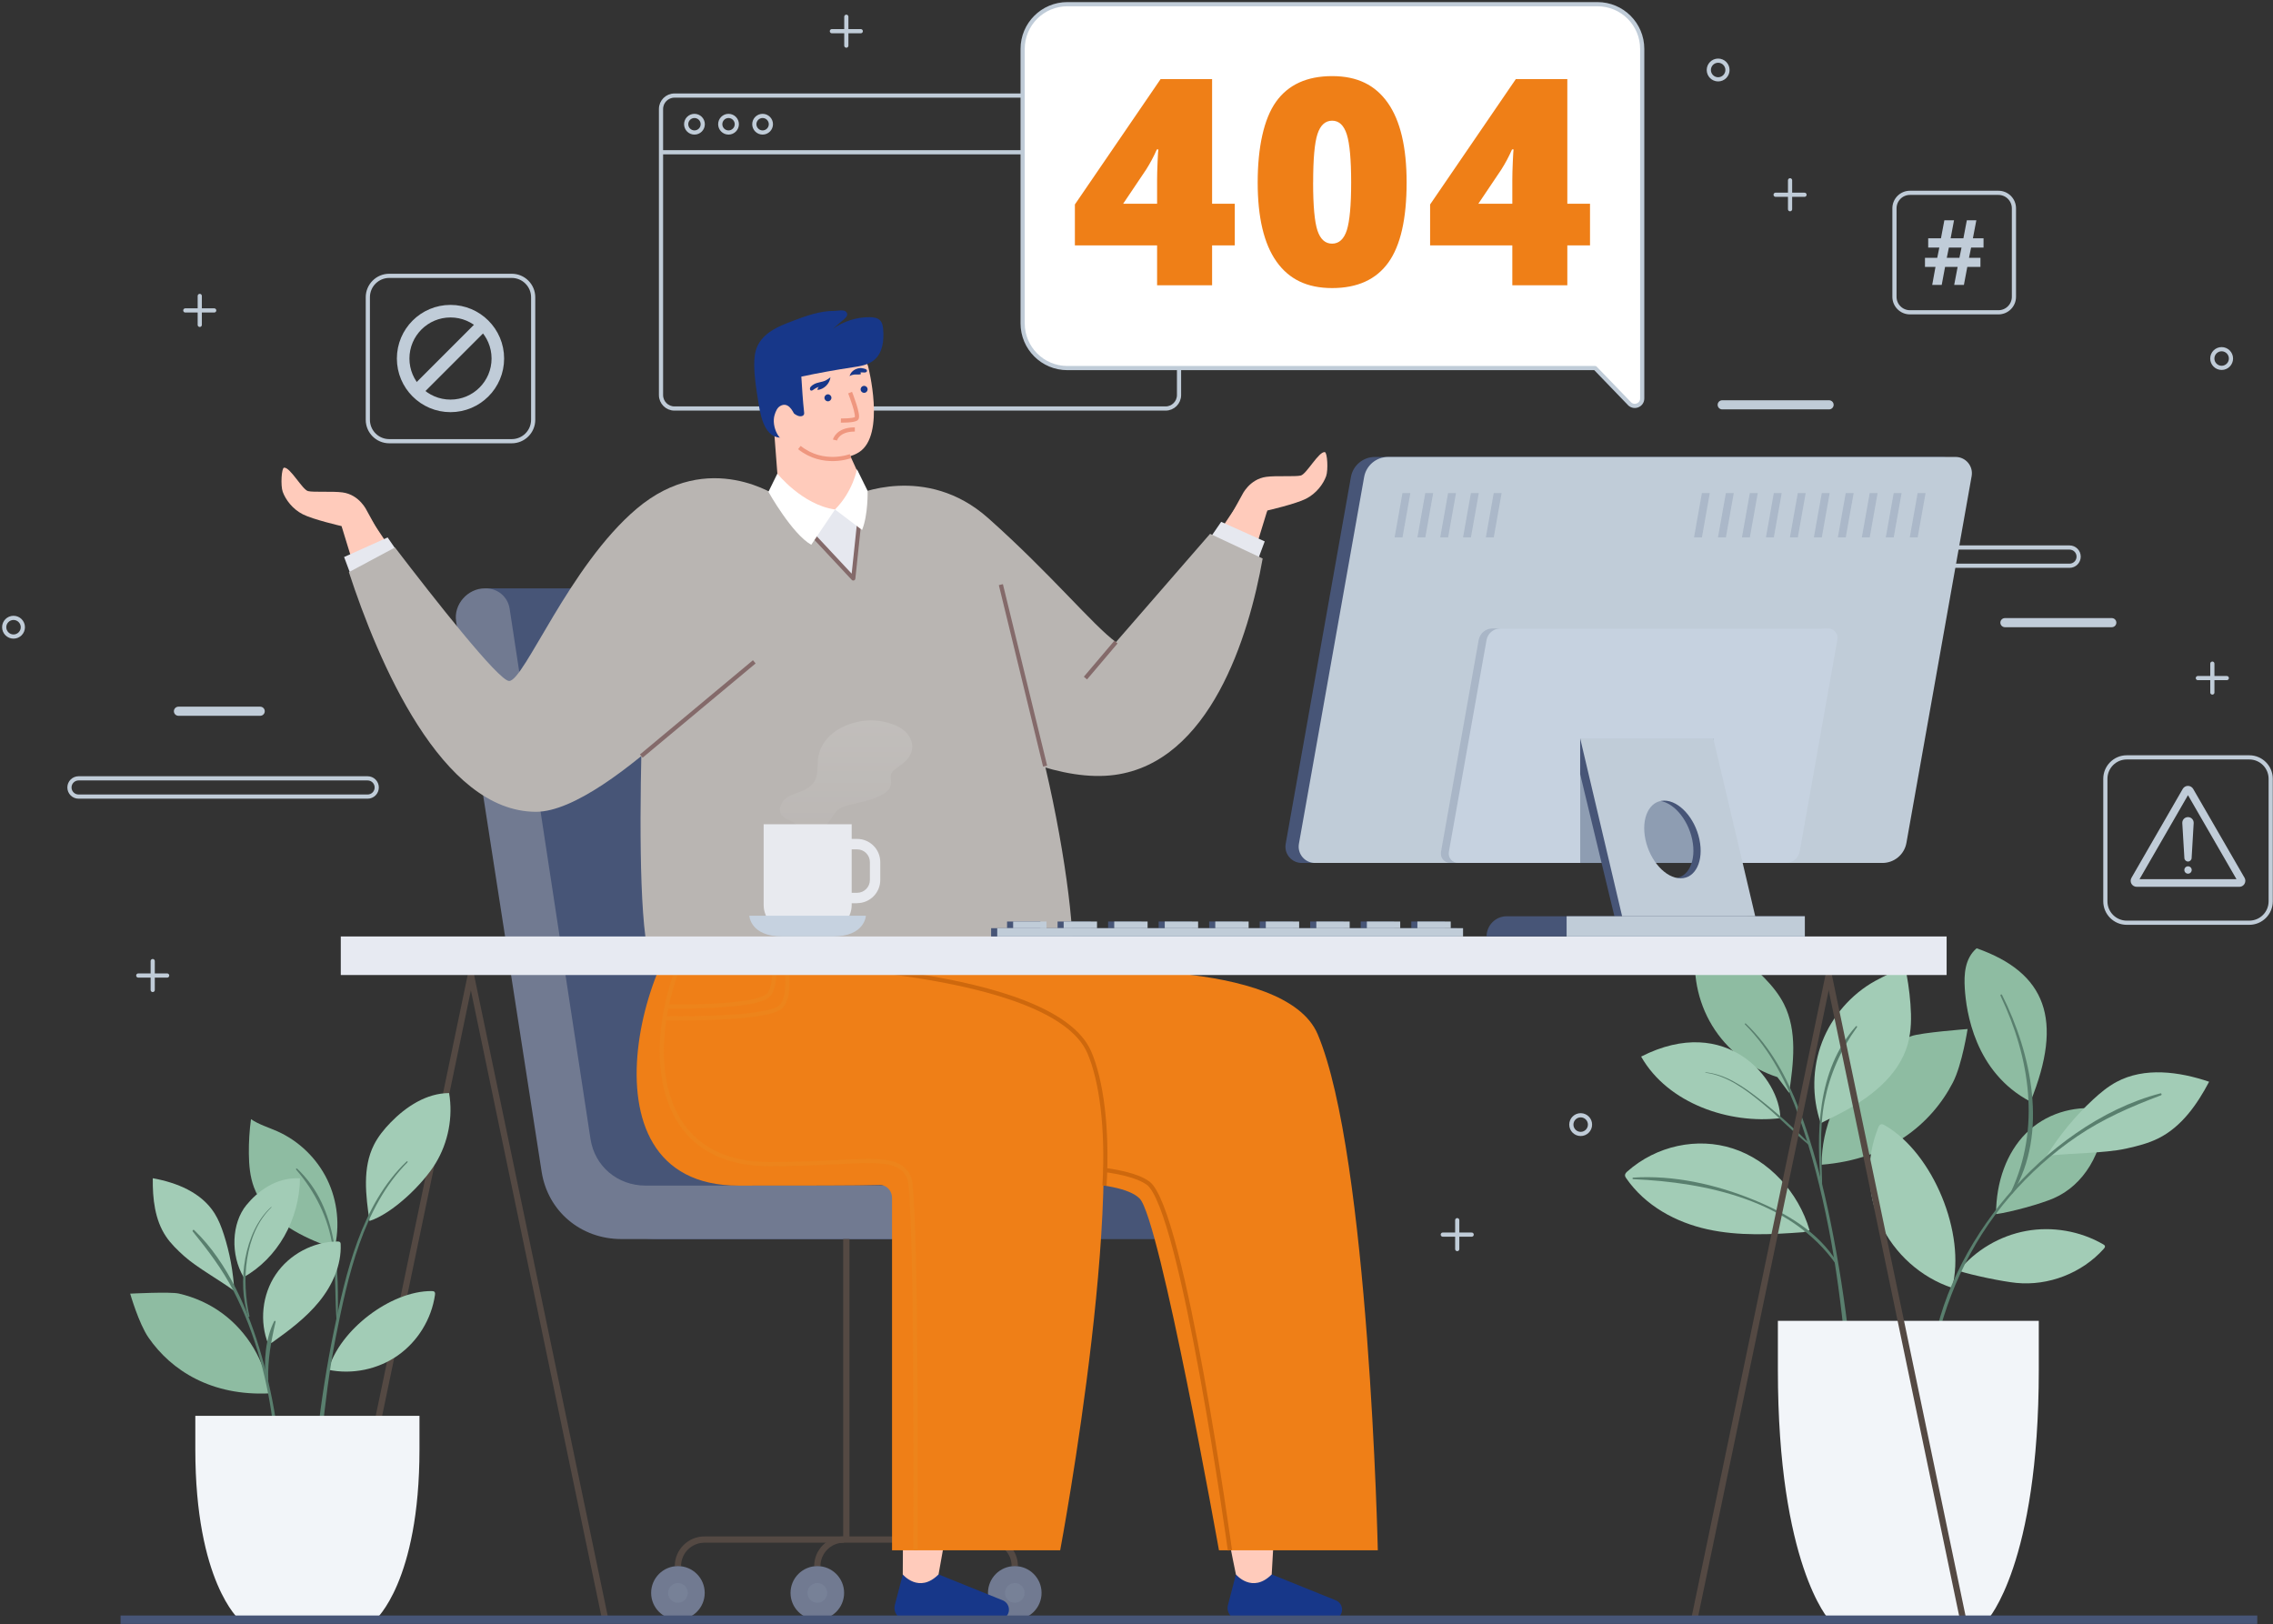 <svg width="543" height="388" viewBox="0 0 543 388" fill="none" xmlns="http://www.w3.org/2000/svg">
<rect x="0" y="0" width="543" height="388" fill="#333333" stroke="none"/>
<path d="M278.45 22.83H161.12C159.347 22.83 157.91 24.267 157.91 26.04V94.37C157.91 96.143 159.347 97.58 161.12 97.58H278.45C280.223 97.58 281.66 96.143 281.66 94.37V26.04C281.66 24.267 280.223 22.83 278.45 22.83Z" stroke="#C0CCD8" stroke-miterlimit="10"/>
<path d="M157.91 36.37H281.66" stroke="#C0CCD8" stroke-miterlimit="10"/>
<path d="M165.9 31.65C166.994 31.65 167.88 30.764 167.88 29.67C167.88 28.576 166.994 27.69 165.9 27.69C164.806 27.69 163.92 28.576 163.92 29.67C163.92 30.764 164.806 31.65 165.9 31.65Z" stroke="#C0CCD8" stroke-miterlimit="10"/>
<path d="M176.02 29.67C176.02 30.76 175.13 31.65 174.04 31.65C172.95 31.65 172.06 30.76 172.06 29.67C172.06 28.58 172.95 27.69 174.04 27.69C175.13 27.69 176.02 28.58 176.02 29.67Z" stroke="#C0CCD8" stroke-miterlimit="10"/>
<path d="M184.16 29.67C184.16 30.76 183.27 31.65 182.18 31.65C181.09 31.65 180.2 30.76 180.2 29.67C180.2 28.58 181.09 27.69 182.18 27.69C183.27 27.69 184.16 28.58 184.16 29.67Z" stroke="#C0CCD8" stroke-miterlimit="10"/>
<path d="M122.25 65.89H92.99C90.162 65.89 87.87 68.182 87.87 71.01V100.27C87.87 103.098 90.162 105.39 92.99 105.39H122.25C125.078 105.39 127.37 103.098 127.37 100.27V71.01C127.37 68.182 125.078 65.89 122.25 65.89Z" stroke="#C0CCD8" stroke-linejoin="round"/>
<path d="M107.62 96.95C113.866 96.95 118.93 91.886 118.93 85.64C118.93 79.394 113.866 74.33 107.62 74.33C101.374 74.33 96.31 79.394 96.31 85.64C96.31 91.886 101.374 96.95 107.62 96.95Z" stroke="#C0CCD8" stroke-width="3" stroke-miterlimit="10"/>
<path d="M115.26 77.66L99.29 93.63" stroke="#C0CCD8" stroke-width="3" stroke-miterlimit="10"/>
<path d="M389.26 96.41L381.07 87.92H254.98C249.08 87.92 244.3 83.14 244.3 77.24V11.68C244.3 5.78 249.08 1 254.98 1H381.63C387.53 1 392.31 5.78 392.31 11.68V95.18C392.31 96.78 390.36 97.56 389.25 96.41H389.26Z" fill="white" stroke="#C0CCD8" stroke-linejoin="round"/>
<path d="M294.98 58.61H289.56V68.14H276.42V58.61H256.78V48.84L277.26 18.89H289.56V48.67H294.98V58.61V58.61ZM276.42 48.67V42.94C276.42 41.86 276.46 40.41 276.54 38.58C276.62 36.75 276.68 35.79 276.73 35.7H276.36C275.6 37.43 274.73 39.05 273.77 40.55L268.31 48.67H276.43H276.42Z" fill="#EF7F17"/>
<path d="M336.03 43.58C336.03 52.29 334.57 58.68 331.65 62.73C328.73 66.78 324.26 68.81 318.24 68.81C312.22 68.81 307.92 66.69 304.93 62.46C301.94 58.23 300.45 51.93 300.45 43.58C300.45 35.23 301.91 28.4 304.83 24.31C307.75 20.22 312.22 18.18 318.24 18.18C324.26 18.18 328.53 20.31 331.53 24.56C334.53 28.82 336.03 35.16 336.03 43.58ZM313.69 43.58C313.69 49.15 314.04 52.98 314.73 55.07C315.43 57.16 316.59 58.2 318.23 58.2C319.87 58.2 321.06 57.12 321.75 54.97C322.43 52.81 322.78 49.02 322.78 43.58C322.78 38.14 322.43 34.3 321.74 32.11C321.04 29.92 319.87 28.83 318.24 28.83C316.61 28.83 315.43 29.89 314.74 32C314.04 34.11 313.7 37.98 313.7 43.59L313.69 43.58Z" fill="#EF7F17"/>
<path d="M379.84 58.61H374.42V68.14H361.28V58.61H341.64V48.84L362.12 18.89H374.42V48.67H379.84V58.61V58.61ZM361.28 48.67V42.94C361.28 41.86 361.32 40.41 361.4 38.58C361.48 36.75 361.54 35.79 361.58 35.7H361.21C360.45 37.43 359.58 39.05 358.62 40.55L353.16 48.67H361.28V48.67Z" fill="#EF7F17"/>
<path d="M537.33 180.91H508.07C505.242 180.91 502.95 183.202 502.95 186.03V215.29C502.95 218.118 505.242 220.41 508.07 220.41H537.33C540.158 220.41 542.45 218.118 542.45 215.29V186.03C542.45 183.202 540.158 180.91 537.33 180.91Z" stroke="#C0CCD8" stroke-linejoin="round"/>
<path d="M535.43 211.75C535.28 211.8 535.12 211.83 534.96 211.83H510.44C509.93 211.83 509.45 211.56 509.19 211.12C508.93 210.68 508.93 210.13 509.19 209.68L521.44 188.44C521.69 188 522.17 187.72 522.68 187.72C523.19 187.72 523.67 187.99 523.93 188.44L536.2 209.67C536.46 210.11 536.46 210.66 536.2 211.11C536.03 211.41 535.75 211.64 535.43 211.75ZM511.11 210.01H534.28L522.69 189.94L511.11 210.01V210.01Z" fill="#C0CCD8"/>
<path d="M522.7 205.79C522.24 205.79 521.85 205.43 521.83 204.96L521.33 196.6C521.3 195.82 521.91 195.18 522.69 195.18C523.47 195.18 524.09 195.83 524.05 196.6L523.56 204.96C523.54 205.42 523.16 205.79 522.69 205.79H522.7Z" fill="#C0CCD8"/>
<path d="M523.58 207.81C523.58 208.3 523.18 208.69 522.7 208.69C522.21 208.69 521.82 208.29 521.82 207.81C521.82 207.32 522.22 206.93 522.7 206.93C523.19 206.93 523.58 207.33 523.58 207.81Z" fill="#C0CCD8"/>
<path d="M5.46 149.82C5.46 151.05 4.46 152.05 3.23 152.05C2 152.05 1 151.05 1 149.82C1 148.59 2 147.59 3.23 147.59C4.46 147.59 5.46 148.59 5.46 149.82Z" stroke="#C0CCD8" stroke-linecap="round" stroke-linejoin="round"/>
<path d="M379.84 268.63C379.84 269.86 378.84 270.86 377.61 270.86C376.38 270.86 375.38 269.86 375.38 268.63C375.38 267.4 376.38 266.4 377.61 266.4C378.84 266.4 379.84 267.4 379.84 268.63Z" stroke="#C0CCD8" stroke-linecap="round" stroke-linejoin="round"/>
<path d="M532.96 85.64C532.96 86.87 531.96 87.87 530.73 87.87C529.5 87.87 528.5 86.87 528.5 85.64C528.5 84.41 529.5 83.41 530.73 83.41C531.96 83.41 532.96 84.41 532.96 85.64Z" stroke="#C0CCD8" stroke-linecap="round" stroke-linejoin="round"/>
<path d="M412.68 16.72C412.68 17.95 411.68 18.95 410.45 18.95C409.22 18.95 408.22 17.95 408.22 16.72C408.22 15.49 409.22 14.49 410.45 14.49C411.68 14.49 412.68 15.49 412.68 16.72Z" stroke="#C0CCD8" stroke-linecap="round" stroke-linejoin="round"/>
<path d="M528.51 158.52V165.42" stroke="#C0CCD8" stroke-linecap="round" stroke-linejoin="round"/>
<path d="M531.96 161.97H525.05" stroke="#C0CCD8" stroke-linecap="round" stroke-linejoin="round"/>
<path d="M348.12 291.46V298.36" stroke="#C0CCD8" stroke-linecap="round" stroke-linejoin="round"/>
<path d="M351.57 294.91H344.67" stroke="#C0CCD8" stroke-linecap="round" stroke-linejoin="round"/>
<path d="M202.18 4V10.9" stroke="#C0CCD8" stroke-linecap="round" stroke-linejoin="round"/>
<path d="M205.63 7.45H198.73" stroke="#C0CCD8" stroke-linecap="round" stroke-linejoin="round"/>
<path d="M47.72 70.69V77.6" stroke="#C0CCD8" stroke-linecap="round" stroke-linejoin="round"/>
<path d="M51.17 74.15H44.27" stroke="#C0CCD8" stroke-linecap="round" stroke-linejoin="round"/>
<path d="M36.48 229.57V236.47" stroke="#C0CCD8" stroke-linecap="round" stroke-linejoin="round"/>
<path d="M39.93 233.02H33.03" stroke="#C0CCD8" stroke-linecap="round" stroke-linejoin="round"/>
<path d="M427.63 43.07V49.97" stroke="#C0CCD8" stroke-linecap="round" stroke-linejoin="round"/>
<path d="M431.08 46.52H424.18" stroke="#C0CCD8" stroke-linecap="round" stroke-linejoin="round"/>
<path d="M87.82 190.28H18.77C17.56 190.28 16.59 189.3 16.59 188.1C16.59 186.89 17.57 185.92 18.77 185.92H87.82C89.03 185.92 90 186.9 90 188.1C90 189.31 89.02 190.28 87.82 190.28Z" stroke="#C0CCD8" stroke-miterlimit="10"/>
<path d="M494.39 135.14H425.34C424.13 135.14 423.16 134.16 423.16 132.96C423.16 131.75 424.14 130.78 425.34 130.78H494.39C495.6 130.78 496.57 131.76 496.57 132.96C496.57 134.17 495.59 135.14 494.39 135.14Z" stroke="#C0CCD8" stroke-miterlimit="10"/>
<path d="M504.49 149.82H478.96C478.36 149.82 477.87 149.33 477.87 148.73C477.87 148.13 478.36 147.64 478.96 147.64H504.49C505.09 147.64 505.58 148.13 505.58 148.73C505.58 149.33 505.09 149.82 504.49 149.82Z" fill="#C0CCD8"/>
<path d="M436.95 97.79H411.42C410.82 97.79 410.33 97.3 410.33 96.7C410.33 96.1 410.82 95.61 411.42 95.61H436.95C437.55 95.61 438.04 96.1 438.04 96.7C438.04 97.3 437.55 97.79 436.95 97.79Z" fill="#C0CCD8"/>
<path d="M62.16 170.98H42.63C42.03 170.98 41.54 170.49 41.54 169.89C41.54 169.29 42.03 168.8 42.63 168.8H62.16C62.76 168.8 63.25 169.29 63.25 169.89C63.25 170.49 62.76 170.98 62.16 170.98Z" fill="#C0CCD8"/>
<path d="M477.41 74.6H456.27C454.23 74.6 452.57 72.94 452.57 70.9V49.76C452.57 47.72 454.23 46.06 456.27 46.06H477.41C479.45 46.06 481.11 47.72 481.11 49.76V70.9C481.11 72.94 479.45 74.6 477.41 74.6Z" stroke="#C0CCD8" stroke-linejoin="round"/>
<path d="M470.88 59.13L470.38 61.58H473.11V63.76H469.97L469.16 68.05H466.84L467.66 63.76H464.66L463.86 68.05H461.59L462.37 63.76H459.86V61.58H462.79L463.29 59.13H460.63V56.92H463.68L464.49 52.62H466.8L465.99 56.92H469.04L469.86 52.62H472.13L471.31 56.92H473.85V59.13H470.9H470.88ZM465.07 61.58H468.09L468.59 59.13H465.57L465.07 61.58Z" fill="#C0CCD8"/>
<path d="M226.52 272.04L206.47 140.55H116.17L137.81 279.89C139.28 289.33 147.15 295.98 156.87 295.98H308.7L309.82 283.21H239.7C232.97 283.21 227.52 278.59 226.52 272.05V272.04Z" fill="#475577"/>
<path d="M141.06 272.04L121.75 145.41C121.31 142.56 118.94 140.54 116 140.54H115.82C111.71 140.54 108.34 144.39 108.96 148.39L129.39 279.88C130.86 289.32 138.73 295.97 148.45 295.97H246.24L247.36 283.2H154.24C147.51 283.2 142.06 278.58 141.06 272.04V272.04Z" fill="#717A91"/>
<path d="M202.18 295.97V367.75" stroke="#544943" stroke-width="1.5" stroke-miterlimit="10"/>
<path d="M161.95 374.09C161.95 370.59 164.79 367.75 168.29 367.75H236.08C239.58 367.75 242.42 370.59 242.42 374.09" stroke="#544943" stroke-width="1.5" stroke-miterlimit="10"/>
<path d="M195.25 374.09C195.25 370.59 198.09 367.75 201.59 367.75" stroke="#544943" stroke-width="1.5" stroke-miterlimit="10"/>
<path d="M168.35 380.49C168.35 384.03 165.48 386.89 161.95 386.89C158.42 386.89 155.55 384.02 155.55 380.49C155.55 376.96 158.42 374.09 161.95 374.09C165.48 374.09 168.35 376.96 168.35 380.49Z" fill="#717A91"/>
<g opacity="0.45">
<path opacity="0.45" d="M164.3 380.49C164.3 381.79 163.25 382.84 161.95 382.84C160.65 382.84 159.6 381.79 159.6 380.49C159.6 379.19 160.65 378.14 161.95 378.14C163.25 378.14 164.3 379.19 164.3 380.49Z" fill="#8E9DB2"/>
</g>
<path d="M201.65 380.49C201.65 384.03 198.78 386.89 195.25 386.89C191.72 386.89 188.85 384.02 188.85 380.49C188.85 376.96 191.72 374.09 195.25 374.09C198.78 374.09 201.65 376.96 201.65 380.49Z" fill="#717A91"/>
<g opacity="0.45">
<path opacity="0.45" d="M197.6 380.49C197.6 381.79 196.55 382.84 195.25 382.84C193.95 382.84 192.9 381.79 192.9 380.49C192.9 379.19 193.95 378.14 195.25 378.14C196.55 378.14 197.6 379.19 197.6 380.49Z" fill="#8E9DB2"/>
</g>
<path d="M248.82 380.49C248.82 384.03 245.95 386.89 242.42 386.89C238.89 386.89 236.02 384.02 236.02 380.49C236.02 376.96 238.89 374.09 242.42 374.09C245.95 374.09 248.82 376.96 248.82 380.49Z" fill="#717A91"/>
<g opacity="0.45">
<path opacity="0.45" d="M244.77 380.49C244.77 381.79 243.72 382.84 242.42 382.84C241.12 382.84 240.07 381.79 240.07 380.49C240.07 379.19 241.12 378.14 242.42 378.14C243.72 378.14 244.77 379.19 244.77 380.49Z" fill="#8E9DB2"/>
</g>
<path d="M272.76 154.66L295.65 120.47L302.74 121.95C297.32 140.2 293.74 147.42 293.74 147.42" fill="#FFCBBB"/>
<path d="M299.09 127.61L302.74 121.95C302.74 121.95 309.53 120.39 312 119.13C314.47 117.87 316.11 115.64 316.8 113.75C317.33 112.3 317.1 108.06 316.48 107.99C315.02 107.83 312.11 113.27 310.74 113.59C309.38 113.91 304.96 113.58 302.52 113.9C298.43 114.44 296.7 118.27 296.7 118.27L292.96 125.06" fill="#FFCBBB"/>
<path d="M287.72 130.48L291.73 124.65L302.13 129.32L298.83 138.17" fill="#E6E8EF"/>
<path d="M204.21 118.29C204.21 118.29 221.16 110.49 236.08 123.77C251.01 137.05 261.11 149.38 266.59 153.38L289.08 127.51L301.64 133.41C298.33 152.14 289.03 182.02 266.29 185.1C241.68 188.43 205.59 158.09 205.59 158.09" fill="#B9B5B2"/>
<path d="M259.3 161.97L266.59 153.38" stroke="#846A6A" stroke-miterlimit="10"/>
<path d="M295.25 376.08L293.35 383.39C292.89 385.16 294.23 386.9 296.06 386.9H318.2C319.53 386.9 320.61 385.82 320.61 384.49C320.61 383.44 319.93 382.51 318.93 382.19L303.8 376.08" fill="#173789"/>
<path d="M282.49 261.94C278.96 299.09 295.25 376.08 295.25 376.08C295.25 376.08 299.12 380.76 303.8 376.08C303.8 376.08 307.73 302.67 311.86 269.67" fill="#FFCBBB"/>
<path d="M229.67 218.42L255.08 231.75V232.01C255.08 232.01 306.93 228.53 314.78 247.04C327.06 276.03 329.15 370.31 329.15 370.31H291.2C291.2 370.31 277.08 291.12 272.25 286.29C267.42 281.46 247.51 281.82 210.89 281.82C169.76 281.82 189.84 228.79 205.15 224.24" fill="#EF7F17"/>
<path d="M293.82 370.31C293.82 370.31 282.54 288.59 274.25 282.6C264.13 275.28 216.33 280.06 216.33 280.06" stroke="#CE680D" stroke-miterlimit="10"/>
<path d="M215.67 376.08L213.77 383.39C213.31 385.16 214.65 386.9 216.48 386.9H238.62C239.95 386.9 241.03 385.82 241.03 384.49C241.03 383.44 240.35 382.51 239.35 382.19L224.22 376.08" fill="#173789"/>
<path d="M219.35 261.94C215.81 299.09 215.66 376.08 215.66 376.08C215.66 376.08 219.53 380.76 224.21 376.08C224.21 376.08 237.53 302.67 241.67 269.67" fill="#FFCBBB"/>
<path d="M184.85 230.09C184.85 230.09 251.5 231.16 260.22 251.36C270.94 276.19 253.27 370.31 253.27 370.31H213.1V286.11C213.1 284.48 211.82 283.01 210.19 283.06C204.63 283.21 192.21 283.21 176.45 283.21C135.32 283.21 155.4 219.2 170.71 214.65" fill="#EF7F17"/>
<path d="M184.85 230.09C184.85 230.09 251.5 231.16 260.22 251.36C263.13 258.09 264.64 269.55 263.86 283.21" stroke="#CE680D" stroke-miterlimit="10"/>
<path d="M218.7 370.31C218.7 370.31 219.11 285.79 217.17 281.27C214.47 275 205.26 278.08 183.9 278.08C142.77 278.08 159.53 219.2 174.84 214.65" stroke="#ED841B" stroke-miterlimit="10"/>
<path d="M159.25 240.38C159.25 240.38 180.37 240.89 183.56 237.69C186.75 234.49 183.56 219.99 183.56 219.99" stroke="#ED841B" stroke-miterlimit="10"/>
<path d="M158.73 243.21C158.73 243.21 182.84 243.72 186.49 240.52C190.14 237.32 186.49 222.79 186.49 222.79" stroke="#ED841B" stroke-miterlimit="10"/>
<path d="M154.66 142.11C154.66 142.11 149.6 232.01 157.26 232.01C164.92 232.01 250.09 231.75 255.08 231.75C260.07 231.75 248.39 154.87 231.57 138.63C231.57 138.63 206.62 111.56 195.63 114.15C184.64 116.74 154.67 142.11 154.67 142.11H154.66Z" fill="#B9B5B2"/>
<path d="M249.67 183L239.1 139.65" stroke="#846A6A" stroke-miterlimit="10"/>
<path d="M111.58 158.39L88.69 124.2L81.6 125.68C87.02 143.93 90.6 151.15 90.6 151.15" fill="#FFCBBB"/>
<path d="M85.25 131.33L81.6 125.67C81.6 125.67 74.81 124.11 72.34 122.85C69.87 121.59 68.23 119.36 67.54 117.47C67.01 116.02 67.24 111.78 67.86 111.71C69.32 111.55 72.23 116.99 73.6 117.31C74.96 117.63 79.38 117.3 81.82 117.62C85.91 118.16 87.64 121.99 87.64 121.99L91.38 128.78" fill="#FFCBBB"/>
<path d="M96.62 134.21L92.6 128.38L82.2 133.05L85.5 141.9" fill="#E6E8EF"/>
<path d="M186.13 118.8C186.13 118.8 169.38 106.89 152.09 121.52C135.97 135.15 125.23 162.66 121.63 162.66C119.13 162.66 103.62 142.88 94.36 130.78L83.35 136.67C90.29 157.86 105.42 193.91 128.06 193.91C145.82 193.91 182.3 152.3 182.3 152.3" fill="#B9B5B2"/>
<path d="M153.2 180.6L180.19 158.09" stroke="#846A6A" stroke-miterlimit="10"/>
<path d="M187.74 120.93L203.84 138.17L205.94 118.24" fill="#E6E8EF"/>
<path d="M187.74 120.93L203.84 138.17L205.94 118.24" stroke="#846A6A" stroke-linejoin="round"/>
<path d="M200.67 103.52L205.2 113.44C205.2 113.44 207.02 119.12 199.48 121.7C191.21 124.52 186.14 118.8 186.14 118.8L184.95 103.23" fill="#FFCBBB"/>
<path d="M185.7 113.13C185.7 113.13 191.66 120.59 199.48 121.7L193.8 130.13C189.2 127.54 183.57 117.48 183.57 117.48L185.7 113.14V113.13Z" fill="white"/>
<path d="M204.72 112.08C204.72 112.08 203.77 117.41 199.47 121.7L205.94 126.59C207.43 122.93 207.26 117.23 207.26 117.23L204.72 112.08V112.08Z" fill="white"/>
<path d="M207.38 87.5C207.38 87.5 211.65 103.86 205.24 108C198.82 112.14 187.66 105.84 187.02 103.79C186.38 101.74 183.46 84.27 187.65 82.96C195.09 80.63 205.2 80.53 207.39 87.51L207.38 87.5Z" fill="#FFCBBB"/>
<path d="M207.24 92.81C207.35 93.26 207.07 93.71 206.62 93.81C206.17 93.92 205.72 93.64 205.62 93.19C205.51 92.74 205.79 92.29 206.24 92.19C206.69 92.08 207.14 92.36 207.24 92.81Z" fill="#173789"/>
<path d="M205.81 87.93C206.09 87.97 207.35 88.1 207.08 88.72C206.96 89 206.52 88.99 206.28 88.97C206.02 88.96 205.76 88.92 205.52 89C205.59 89.07 205.64 89.16 205.68 89.25C205.76 89.44 205.14 89.46 205.07 89.46C204.45 89.46 203.71 89.35 202.96 89.85C203.44 88.08 205.35 87.86 205.81 87.92V87.93Z" fill="#173789"/>
<path d="M196.95 95.07C196.98 95.53 197.37 95.88 197.83 95.86C198.29 95.83 198.64 95.44 198.62 94.98C198.59 94.52 198.2 94.17 197.74 94.19C197.28 94.22 196.93 94.61 196.95 95.07Z" fill="#173789"/>
<path d="M194.48 91.77C193.88 92.09 193.37 92.53 193.51 93.03C193.62 93.43 194.01 93.33 194.26 93.13C194.67 92.81 195.13 92.56 195.63 92.4C195.41 92.58 195.28 92.87 195.3 93.15C196.86 93 198.22 91.65 198.39 90.09C198.38 90.2 197.37 90.82 197.22 90.89C196.34 91.3 195.37 91.29 194.49 91.76L194.48 91.77Z" fill="#173789"/>
<path d="M203.08 93.78C203.08 93.78 205.36 99.52 204.55 100.02C203.74 100.52 200.88 100.45 200.88 100.45" stroke="#EF977F" stroke-miterlimit="10"/>
<path d="M203.17 108.95C203.17 108.95 196.67 111.46 190.96 106.9" stroke="#EF977F" stroke-miterlimit="10"/>
<path d="M199.47 105.11C199.47 105.11 200.05 102.58 204.21 102.58" stroke="#EF977F" stroke-miterlimit="10"/>
<path d="M210.99 78.72C210.92 77.94 210.8 77.11 210.26 76.55C209.65 75.9 208.66 75.77 207.77 75.76C204.63 75.74 201.5 76.74 198.95 78.57C199.65 77.96 200.34 77.36 201.04 76.75C201.59 76.27 202.83 75.51 202.23 74.61C201.71 73.82 200.22 74.27 199.46 74.26C195.88 74.22 192.43 75.49 189.13 76.76C187.5 77.38 185.87 78.02 184.4 78.95C182.93 79.88 181.62 81.15 180.91 82.74C180.29 84.13 180.17 85.7 180.18 87.22C180.2 89.96 180.63 92.68 181.06 95.39C181.53 98.34 182.24 104.16 186.2 104.52C186.97 104.59 187.81 104.64 188.44 104.18C189.06 103.73 189.27 102.92 189.37 102.16C189.52 100.93 189.43 99.67 189.14 98.47C189.88 98.87 190.59 99.55 191.42 99.42C191.7 99.38 191.98 99.23 192.07 98.97C192.13 98.8 192.11 98.62 192.09 98.44C191.78 95.61 191.61 92.8 191.43 89.96C195.49 89.1 199.57 88.36 203.68 87.74C205.5 87.47 207.43 87.17 208.84 85.99C210.86 84.3 211.21 81.33 210.98 78.71L210.99 78.72Z" fill="#173789"/>
<path d="M190.02 99.56C189.35 97.9 188.17 95.89 186.32 97.02C185.67 97.42 185.3 98.27 185.05 99.1C184.2 101.85 186.18 106.09 188.87 105.69C190.18 105.5 190.91 103.94 191.45 102.65" fill="#FFCBBB"/>
<path d="M435.17 278.21C435.16 269.3 438.97 260.46 445.45 254.35C448.65 251.34 452.47 249.01 456.59 247.5C458.91 246.64 470.04 245.8 470.04 245.8C470.04 245.8 468.74 254.29 466.53 258.57C461.36 268.55 451.14 276.93 435.17 278.21" fill="#8EBCA2"/>
<path d="M467.9 303.56C471.92 298.63 477.74 295.19 484 294.04C490.26 292.89 496.92 294.04 502.43 297.22C502.61 297.32 502.8 297.45 502.85 297.65C502.91 297.89 502.74 298.12 502.57 298.3C497.4 304.09 489.38 307.21 481.66 306.44C478.27 306.1 471.15 304.61 467.9 303.56Z" fill="#A2CCB6"/>
<path d="M476.84 290.01C476.84 282.24 479.43 275.27 483.99 270.71C488.55 266.15 495.05 264.03 501.98 264.85C502.21 264.88 502.46 264.92 502.64 265.13C502.86 265.38 502.87 265.73 502.85 266.02C502.46 275.37 497.77 283.11 490.62 286.22C487.48 287.58 480.35 289.55 476.84 290.01" fill="#8EBCA2"/>
<path d="M488.9 276.12C491.98 271.16 495.72 266.62 500 262.66C501.72 261.07 503.54 259.55 505.61 258.44C512.3 254.85 520.55 255.96 527.74 258.39C524.88 263.82 521.15 269.14 515.66 271.89C513.23 273.11 510.57 273.77 507.92 274.36C502.66 275.53 494.25 275.42 488.91 276.11" fill="#A2CCB6"/>
<path d="M485.07 263.15C471.69 256.14 469.71 241.52 469.37 236.11C469.16 232.72 469.37 228.95 472.2 226.51C488.78 232.35 493.02 243.57 485.06 263.14" fill="#8EBCA2"/>
<path d="M427.41 261.04C428.45 253.92 429.41 246.27 426.17 239.84C425.01 237.54 423.36 235.51 421.56 233.66C417.21 229.18 411.51 225.48 405.27 225.47C404.15 232.14 405.5 239.2 409.02 244.98C412.53 250.76 418.17 255.22 424.61 257.29" fill="#8EBCA2"/>
<path d="M466.33 307.62C458.87 305.13 452.53 299.45 449.24 292.3C445.95 285.16 445.74 276.65 448.69 269.36C448.82 269.04 448.99 268.68 449.33 268.57C449.65 268.47 449.98 268.63 450.27 268.8C461.81 275.43 469.71 294.74 466.34 307.62" fill="#A2CCB6"/>
<path d="M434.96 268.29C432.81 262.06 432.92 255.08 435.28 248.92C437.64 242.77 442.22 237.49 447.98 234.3C450.33 233 452.88 232.02 454.97 230.32C455.68 233.45 456.15 236.63 456.39 239.83C456.63 242.99 456.62 246.22 455.78 249.28C453.61 257.19 446.32 262.57 439 266.26" fill="#A2CCB6"/>
<path d="M425.29 267.09C413.27 268.55 398.48 263.7 392.05 252.38C412.6 241.94 425.29 257.91 425.29 267.09Z" fill="#A2CCB6"/>
<path d="M432.3 293.9C429.61 284.67 422.51 277.1 413.97 274.34C405.43 271.57 395.68 273.69 388.77 279.81C388.48 280.06 388.17 280.39 388.2 280.79C388.22 281.03 388.35 281.24 388.48 281.43C393.07 288.07 400.4 291.99 407.89 293.64C415.38 295.29 423.12 294.9 430.75 294.33" fill="#A2CCB6"/>
<path d="M416.85 244.69C423.08 250.92 426.97 258.82 429.87 267.04C432.88 275.55 435.07 284.37 436.82 293.22C440.51 311.89 441.48 330.79 443.63 349.65C443.66 349.92 444.07 349.93 444.06 349.65C443.24 330.44 441.17 310.95 437.35 292.11C435.48 282.91 433.13 273.72 429.78 264.94C426.88 257.36 422.99 250.13 417.06 244.49C416.93 244.36 416.72 244.56 416.86 244.69H416.85Z" fill="#597F6E"/>
<path d="M438.95 301.64C434.34 294.17 426.69 289.75 418.74 286.52C409.86 282.91 399.79 280.65 390.16 281.29C389.93 281.31 389.92 281.65 390.16 281.66C407.68 282.44 427.74 286.69 438.53 301.88C438.71 302.13 439.12 301.91 438.95 301.63V301.64Z" fill="#597F6E"/>
<path d="M435.31 284.1C435.23 277.06 434.5 270 435.88 263.03C437.17 256.55 439.76 250.68 443.63 245.34C443.74 245.19 443.49 244.99 443.37 245.14C433.96 255.72 433.85 270.84 435.08 284.1C435.09 284.24 435.31 284.25 435.31 284.1V284.1Z" fill="#597F6E"/>
<path d="M407.43 256.24C412.57 256.88 417.12 260.33 421 263.53C424.87 266.71 428.33 270.36 432.19 273.55C432.35 273.68 432.57 273.47 432.42 273.32C428.53 269.43 424.35 265.66 420 262.29C416.34 259.46 412.17 256.57 407.43 256.14C407.36 256.14 407.37 256.23 407.43 256.24V256.24Z" fill="#597F6E"/>
<path d="M461.64 325.22C464.46 310.6 470.34 297.21 480.1 285.85C484.81 280.37 490.22 275.5 496.2 271.45C502.47 267.19 509.16 264.3 516.22 261.64C516.51 261.53 516.4 261.09 516.09 261.17C501.9 264.87 488.82 274.67 479.45 285.71C470.1 296.72 463.01 310.71 461.27 325.17C461.24 325.38 461.6 325.43 461.64 325.22V325.22Z" fill="#597F6E"/>
<path d="M477.9 237.84C484.93 252.64 487.54 269.43 480.42 284.66C480.28 284.96 480.7 285.22 480.87 284.92C489.42 270.7 485.27 251.55 478.26 237.63C478.14 237.39 477.79 237.6 477.9 237.84V237.84Z" fill="#597F6E"/>
<path d="M487.05 315.51V327.23C487.05 373.69 474.82 386.9 474.82 386.9H436.95C436.95 386.9 424.72 373.69 424.72 327.23V315.51H487.06H487.05Z" fill="#F2F5F9"/>
<path d="M80.37 386.89L112.49 232.9" stroke="#544943" stroke-width="1.5" stroke-miterlimit="10"/>
<path d="M144.6 386.89L112.49 232.9" stroke="#544943" stroke-width="1.5" stroke-miterlimit="10"/>
<path d="M404.74 386.89L436.86 232.9" stroke="#544943" stroke-width="1.5" stroke-miterlimit="10"/>
<path d="M468.98 386.89L436.86 232.9" stroke="#544943" stroke-width="1.5" stroke-miterlimit="10"/>
<path d="M465.03 223.69H81.41V232.9H465.03V223.69Z" fill="#E7EAF2"/>
<path d="M446.54 206.13H310.97C308.55 206.13 306.72 203.94 307.14 201.56L322.72 113.95C323.21 111.17 325.63 109.15 328.45 109.15H464.02C466.44 109.15 468.27 111.34 467.85 113.72L452.27 201.33C451.78 204.11 449.36 206.13 446.54 206.13Z" fill="#475577"/>
<path d="M449.7 206.13H314.13C311.71 206.13 309.88 203.94 310.3 201.56L325.88 113.95C326.37 111.17 328.79 109.15 331.61 109.15H467.18C469.6 109.15 471.43 111.34 471.01 113.72L455.43 201.33C454.94 204.11 452.52 206.13 449.7 206.13Z" fill="#C0CCD8"/>
<path opacity="0.45" d="M424.75 206.13H346.45C345.05 206.13 344 204.87 344.24 203.49L353.24 152.89C353.52 151.29 354.92 150.12 356.55 150.12H434.85C436.25 150.12 437.3 151.38 437.06 152.76L428.06 203.36C427.78 204.96 426.38 206.13 424.75 206.13V206.13Z" fill="#8E9DB2"/>
<path d="M426.63 206.13H348.33C346.93 206.13 345.88 204.87 346.12 203.49L355.12 152.89C355.4 151.29 356.8 150.12 358.43 150.12H436.73C438.13 150.12 439.18 151.38 438.94 152.76L429.94 203.36C429.66 204.96 428.26 206.13 426.63 206.13V206.13Z" fill="#C6D2E0"/>
<path d="M409.28 176.37H377.5V206.13H409.28V176.37Z" fill="#8E9DB2"/>
<path d="M407.45 176.37H377.49V184.92L385.67 218.86H417.47L407.45 176.37V176.37ZM399.76 209.8C396.2 209.8 392.43 205.65 391.35 200.52C390.27 195.39 392.28 191.24 395.84 191.24C399.4 191.24 403.17 195.39 404.25 200.52C405.33 205.65 403.32 209.8 399.76 209.8Z" fill="#475577"/>
<path d="M359.97 218.86H431.15V223.69H355.13C355.13 221.02 357.29 218.86 359.96 218.86H359.97Z" fill="#475577"/>
<path d="M431.16 218.86H374.25V223.69H431.16V218.86Z" fill="#C0CCD8"/>
<path d="M409.29 176.37H377.49L387.51 218.86H419.31L409.29 176.37ZM401.49 209.8C397.93 209.8 394.16 205.65 393.08 200.52C392 195.4 394.01 191.24 397.57 191.24C401.13 191.24 404.9 195.39 405.98 200.52C407.06 205.65 405.05 209.8 401.49 209.8Z" fill="#C0CCD8"/>
<g opacity="0.65">
<path opacity="0.65" d="M335.04 117.78L333.16 128.37H335.04L336.92 117.78H335.04Z" fill="#8E9DB2"/>
<path opacity="0.65" d="M340.49 117.78L338.61 128.37H340.49L342.37 117.78H340.49Z" fill="#8E9DB2"/>
<path opacity="0.65" d="M345.94 117.78L344.06 128.37H345.94L347.82 117.78H345.94Z" fill="#8E9DB2"/>
<path opacity="0.65" d="M351.39 117.78L349.51 128.37H351.39L353.27 117.78H351.39Z" fill="#8E9DB2"/>
<path opacity="0.65" d="M356.84 117.78L354.96 128.37H356.84L358.72 117.78H356.84Z" fill="#8E9DB2"/>
</g>
<g opacity="0.65">
<path opacity="0.65" d="M406.57 117.78L404.69 128.37H406.57L408.45 117.78H406.57Z" fill="#8E9DB2"/>
<path opacity="0.65" d="M412.3 117.78L410.41 128.37H412.3L414.18 117.78H412.3Z" fill="#8E9DB2"/>
<path opacity="0.65" d="M418.02 117.78L416.14 128.37H418.02L419.91 117.78H418.02Z" fill="#8E9DB2"/>
<path opacity="0.65" d="M423.75 117.78L421.87 128.37H423.75L425.63 117.78H423.75Z" fill="#8E9DB2"/>
<path opacity="0.65" d="M429.48 117.78L427.6 128.37H429.48L431.36 117.78H429.48Z" fill="#8E9DB2"/>
<path opacity="0.65" d="M435.21 117.78L433.32 128.37H435.21L437.09 117.78H435.21Z" fill="#8E9DB2"/>
<path opacity="0.65" d="M440.93 117.78L439.05 128.37H440.93L442.82 117.78H440.93Z" fill="#8E9DB2"/>
<path opacity="0.65" d="M446.66 117.78L444.78 128.37H446.66L448.54 117.78H446.66Z" fill="#8E9DB2"/>
<path opacity="0.65" d="M452.39 117.78L450.5 128.37H452.39L454.27 117.78H452.39Z" fill="#8E9DB2"/>
<path opacity="0.65" d="M458.11 117.78L456.23 128.37H458.11L460 117.78H458.11Z" fill="#8E9DB2"/>
</g>
<g opacity="0.55">
<path opacity="0.55" d="M189.47 199.68C189.47 199.68 190.35 199.52 190.71 199.02C191.45 197.99 190.22 196.9 189.42 196.38C188.39 195.72 186.98 195.5 186.48 194.24C185.92 192.82 186.89 191.24 188.06 190.46C189.05 189.81 190.21 189.48 191.32 189.06C192.56 188.6 193.81 187.85 194.53 186.69C195.43 185.24 195.25 183.38 195.37 181.75C195.83 175.37 202.36 172.2 207.85 172.07C210.6 172.01 214.8 172.99 216.62 175.12C217.23 175.84 217.7 176.69 217.87 177.62C218.14 179.06 217.58 180.39 216.65 181.46C215.71 182.54 214.41 183.17 213.38 184.14C212.31 185.14 213.07 186.2 212.83 187.4C212.56 188.73 211.67 189.3 210.51 189.94C208.07 191.3 205.2 191.64 202.55 192.38C201.72 192.61 200.89 192.89 200.22 193.43C199.35 194.13 198.86 195.17 198.21 196.07C197.01 197.7 195.2 198.87 193.22 199.27" fill="url(#paint0_linear_7_4)"/>
</g>
<path d="M204.76 215.75H199.55V213.26H204.76C206.44 213.26 207.81 211.89 207.81 210.21V205.93C207.81 204.25 206.44 202.88 204.76 202.88H199.55V200.39H204.76C207.81 200.39 210.29 202.87 210.29 205.92V210.2C210.29 213.25 207.81 215.73 204.76 215.73V215.75Z" fill="#E8EAEF"/>
<path d="M182.42 196.88H203.46V216.17C203.46 219.55 200.72 222.29 197.34 222.29H188.55C185.17 222.29 182.43 219.55 182.43 216.17V196.88H182.42Z" fill="#E8EAEF"/>
<path d="M179.01 218.74C179.01 218.74 179.21 223.69 186.9 223.69H198.96C206.65 223.69 206.85 218.74 206.85 218.74H179.01Z" fill="#C6D2E0"/>
<path d="M348.05 221.71H236.77V223.69H348.05V221.71Z" fill="#475577"/>
<path d="M248.55 220.12H240.58V221.71H248.55V220.12Z" fill="#475577"/>
<path d="M260.62 220.12H252.65V221.71H260.62V220.12Z" fill="#475577"/>
<path d="M272.69 220.12H264.72V221.71H272.69V220.12Z" fill="#475577"/>
<path d="M284.76 220.12H276.79V221.71H284.76V220.12Z" fill="#475577"/>
<path d="M296.83 220.12H288.86V221.71H296.83V220.12Z" fill="#475577"/>
<path d="M308.9 220.12H300.93V221.71H308.9V220.12Z" fill="#475577"/>
<path d="M320.97 220.12H313V221.71H320.97V220.12Z" fill="#475577"/>
<path d="M333.04 220.12H325.07V221.71H333.04V220.12Z" fill="#475577"/>
<path d="M345.12 220.12H337.15V221.71H345.12V220.12Z" fill="#475577"/>
<path d="M349.51 221.71H238.23V223.69H349.51V221.71Z" fill="#C0CCD8"/>
<path d="M250 220.12H242.03V221.71H250V220.12Z" fill="#C0CCD8"/>
<path d="M262.07 220.12H254.1V221.71H262.07V220.12Z" fill="#C0CCD8"/>
<path d="M274.15 220.12H266.18V221.71H274.15V220.12Z" fill="#C0CCD8"/>
<path d="M286.22 220.12H278.25V221.71H286.22V220.12Z" fill="#C0CCD8"/>
<path d="M298.29 220.12H290.32V221.71H298.29V220.12Z" fill="#C0CCD8"/>
<path d="M310.36 220.12H302.39V221.71H310.36V220.12Z" fill="#C0CCD8"/>
<path d="M322.43 220.12H314.46V221.71H322.43V220.12Z" fill="#C0CCD8"/>
<path d="M334.5 220.12H326.53V221.71H334.5V220.12Z" fill="#C0CCD8"/>
<path d="M346.57 220.12H338.6V221.71H346.57V220.12Z" fill="#C0CCD8"/>
<path d="M79.88 298.34C81.26 292.85 80.65 286.88 78.18 281.79C75.71 276.7 71.4 272.52 66.23 270.22C64.12 269.28 61.86 268.63 59.96 267.33C59.59 270.06 59.42 272.82 59.45 275.57C59.48 278.3 59.72 281.06 60.67 283.61C63.11 290.22 69.75 294.28 76.29 296.9" fill="#8EBCA2"/>
<path d="M80.68 316.06C80.88 303.27 81.05 288.67 70.99 279.15C70.83 279 70.61 279.22 70.75 279.39C75.26 284.63 78.49 290.97 79.45 297.87C80.29 303.9 79.95 310.01 80.45 316.06C80.46 316.2 80.67 316.21 80.68 316.06V316.06Z" fill="#597F6E"/>
<path d="M64.34 332.83C63.38 325.24 59.17 318.12 52.98 313.62C49.93 311.4 46.42 309.84 42.74 308.99C40.67 308.51 31.1 309.01 31.1 309.01C31.1 309.01 33.13 316.1 35.48 319.51C40.97 327.45 50.59 333.48 64.34 332.83" fill="#8EBCA2"/>
<path d="M55.97 308.38C55.72 303.79 54.88 299.23 53.47 294.87C52.9 293.12 52.24 291.38 51.26 289.83C48.1 284.81 42.19 282.47 36.5 281.44C36.43 286.28 36.98 291.37 39.65 295.35C40.83 297.11 42.37 298.57 43.92 299.98C47.01 302.78 52.66 305.88 55.98 308.38" fill="#A2CCB6"/>
<path d="M88.27 291.66C87.38 285.54 86.55 278.97 89.34 273.45C90.34 271.47 91.76 269.73 93.3 268.14C97.04 264.29 101.93 261.11 107.29 261.1C108.25 266.83 107.09 272.89 104.07 277.86C101.05 282.83 93.8 289.87 88.27 291.65" fill="#A2CCB6"/>
<path d="M78.44 327.2C84.13 328.38 90.28 327.11 95.04 323.77C99.8 320.43 103.08 315.08 103.91 309.33C103.95 309.08 103.97 308.78 103.8 308.59C103.64 308.41 103.36 308.39 103.12 308.39C93.29 308.34 81.08 317.73 78.45 327.2" fill="#A2CCB6"/>
<path d="M58.21 305.08C66.31 300.52 71.52 291.38 71.67 281.46C65.82 281.14 61.42 284.73 58.87 287.84C55.32 292.16 55.02 299.75 58.21 305.09" fill="#A2CCB6"/>
<path d="M64.1 321.1C61.94 315.71 62.62 309.27 65.86 304.45C69.1 299.63 74.81 296.57 80.62 296.55C80.86 296.55 81.14 296.57 81.28 296.77C81.36 296.89 81.37 297.04 81.38 297.18C81.6 302.16 79.41 307.01 76.27 310.88C73.13 314.75 69.09 317.77 65.04 320.66" fill="#A2CCB6"/>
<path d="M97.15 277.42C86.36 287.67 82.58 304.11 79.71 318.16C76.4 334.39 74.54 351.22 73.93 367.77C73.92 368.05 74.33 368.04 74.36 367.77C76.3 351.57 77.06 335.33 80.24 319.28C83.07 304.96 86.71 288.34 97.35 277.63C97.48 277.5 97.28 277.3 97.15 277.43V277.42Z" fill="#597F6E"/>
<path d="M64.09 329.67C63.92 324.81 64.74 320.43 65.84 315.73C65.89 315.54 65.6 315.4 65.5 315.59C63.47 319.51 62.88 325.42 63.6 329.74C63.65 330.01 64.09 329.95 64.08 329.67H64.09Z" fill="#597F6E"/>
<path d="M64.76 288.32C58.28 294.19 56.63 306.49 59.28 314.46C59.34 314.66 59.64 314.58 59.59 314.37C57.68 306.05 58.31 294.74 64.84 288.39C64.89 288.34 64.82 288.27 64.77 288.32H64.76Z" fill="#597F6E"/>
<path d="M67.12 357.86C67.47 346.58 65.61 334.74 62.51 323.92C59.45 313.25 54.54 301.67 46.4 293.84C46.17 293.62 45.87 293.94 46.06 294.18C49.69 298.67 53.07 303.11 55.74 308.27C58.46 313.53 60.56 319.11 62.16 324.81C65.22 335.68 66.09 346.65 66.76 357.86C66.77 358.1 67.13 358.1 67.14 357.86H67.12Z" fill="#597F6E"/>
<path d="M100.21 338.2V346.19C100.21 377.88 89.7 386.89 89.7 386.89H57.17C57.17 386.89 46.66 377.88 46.66 346.19V338.2H100.2H100.21Z" fill="#F2F5F9"/>
<path d="M28.8 386.89H539.24" stroke="#475577" stroke-width="2" stroke-miterlimit="10"/>
<defs>
<linearGradient id="paint0_linear_7_4" x1="202.15" y1="199.68" x2="202.15" y2="172.08" gradientUnits="userSpaceOnUse">
<stop stop-color="white" stop-opacity="0.1"/>
<stop offset="1" stop-color="white" stop-opacity="0.4"/>
</linearGradient>
</defs>
</svg>

